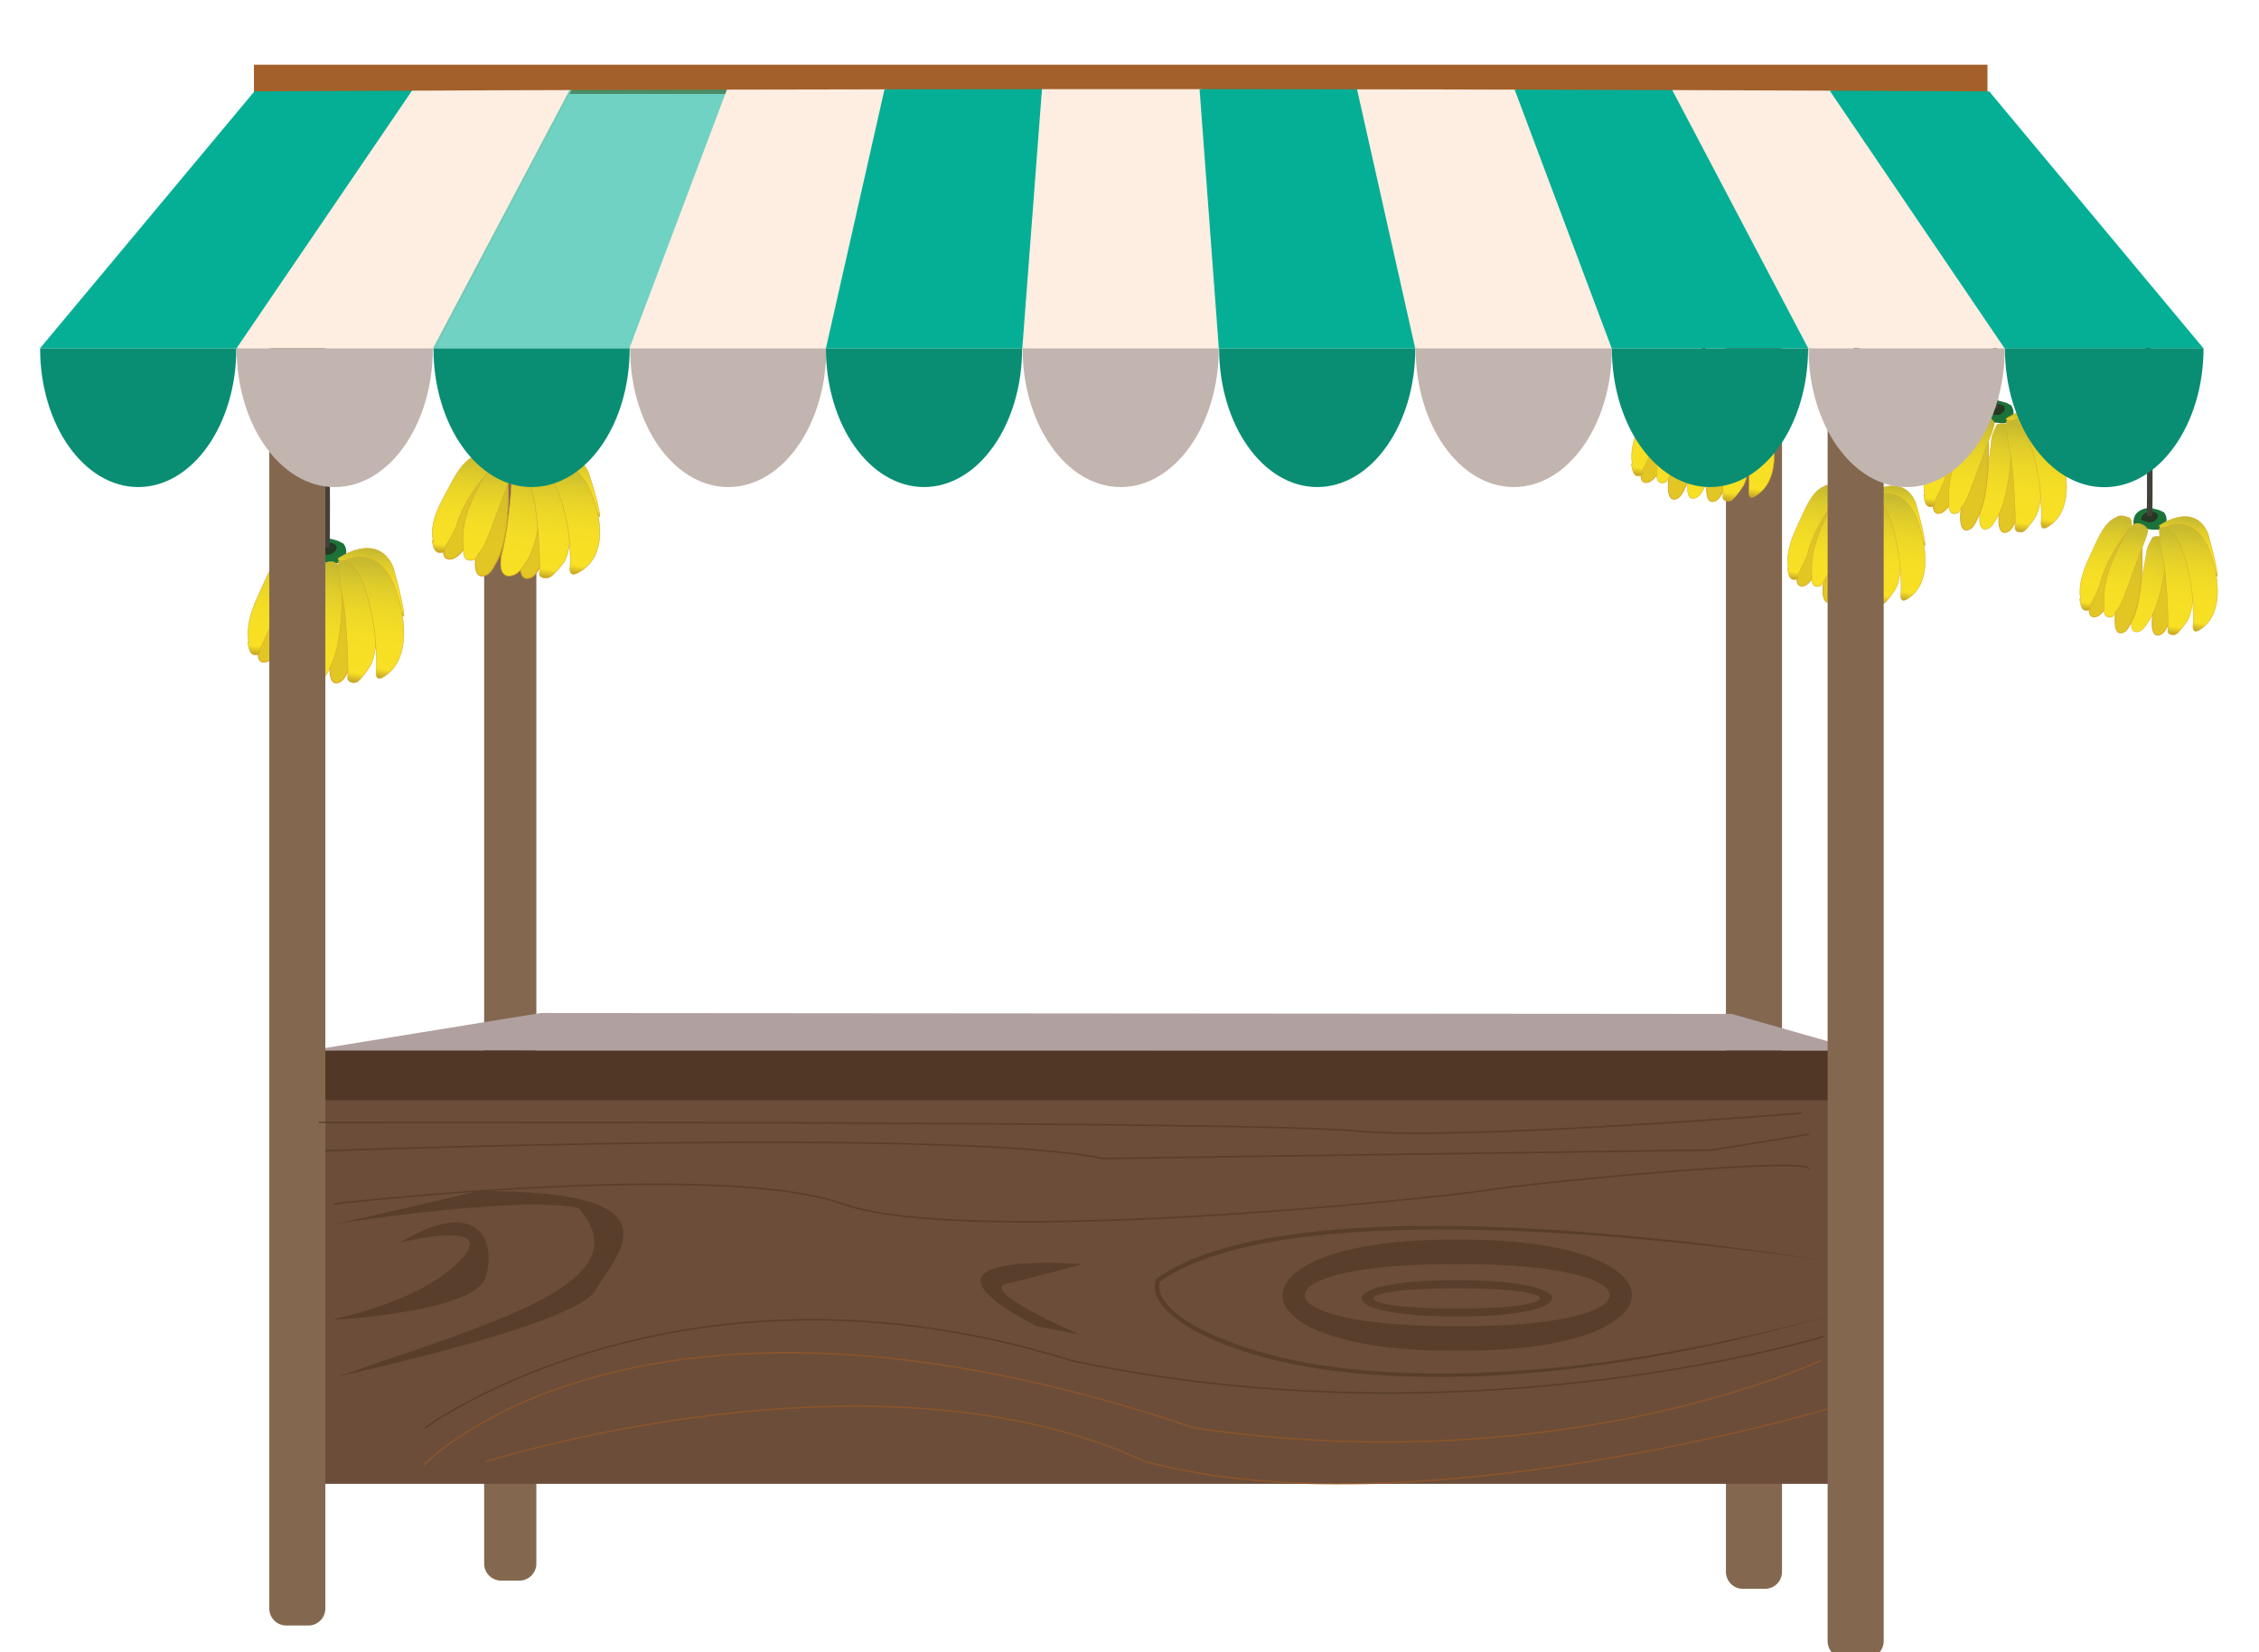 <?xml version="1.0" encoding="utf-8"?>
<!-- Generator: Adobe Illustrator 26.0.3, SVG Export Plug-In . SVG Version: 6.00 Build 0)  -->
<svg version="1.1" id="Layer_1" xmlns="http://www.w3.org/2000/svg" xmlns:xlink="http://www.w3.org/1999/xlink" x="0px" y="0px"
	 viewBox="0 0 1515 1108" style="enable-background:new 0 0 1515 1108;" xml:space="preserve">
<style type="text/css">
	.st0{fill:#83684F;}
	.st1{fill:#6B4D39;}
	.st2{fill:#513725;}
	.st3{fill:url(#SVGID_1_);stroke:#D6A929;stroke-width:0.6;stroke-miterlimit:10;}
	.st4{fill:#1C733A;}
	.st5{fill:#243822;}
	
		.st6{fill:url(#SVGID_00000027591815749416552800000014136492772336946608_);stroke:#D6A929;stroke-width:0.6;stroke-miterlimit:10;}
	
		.st7{fill:url(#SVGID_00000094602972964876904300000004575021379521049490_);stroke:#D6A929;stroke-width:0.3;stroke-miterlimit:10;}
	
		.st8{fill:url(#SVGID_00000062187523133496865700000016658291462124780428_);stroke:#D6A929;stroke-width:0.6;stroke-miterlimit:10;}
	
		.st9{fill:url(#SVGID_00000093145459272595139350000017919974227289036946_);stroke:#D6A929;stroke-width:0.3;stroke-miterlimit:10;}
	
		.st10{fill:url(#SVGID_00000132056369575850907360000000101632531599673748_);stroke:#D6A929;stroke-width:0.3;stroke-miterlimit:10;}
	
		.st11{fill:url(#SVGID_00000165229975779255996400000017731153854713125514_);stroke:#D6A929;stroke-width:0.3;stroke-miterlimit:10;}
	
		.st12{fill:url(#SVGID_00000070813896997014887640000015669929950135608473_);stroke:#D6A929;stroke-width:0.3;stroke-miterlimit:10;}
	
		.st13{fill:url(#SVGID_00000159467283554816509860000008456161842866675345_);stroke:#D6A929;stroke-width:0.3;stroke-miterlimit:10;}
	.st14{fill:none;stroke:#433F3A;stroke-width:2.42;stroke-miterlimit:10;}
	
		.st15{fill:url(#SVGID_00000147912509688968067980000015302360350816728250_);stroke:#D6A929;stroke-width:0.58;stroke-miterlimit:10;}
	
		.st16{fill:url(#SVGID_00000105420325642460499910000008374191652688621756_);stroke:#D6A929;stroke-width:0.58;stroke-miterlimit:10;}
	
		.st17{fill:url(#SVGID_00000166636196621684815730000008609896370211411084_);stroke:#D6A929;stroke-width:0.29;stroke-miterlimit:10;}
	
		.st18{fill:url(#SVGID_00000054969196266042885000000008351318655985569963_);stroke:#D6A929;stroke-width:0.58;stroke-miterlimit:10;}
	
		.st19{fill:url(#SVGID_00000101824454762356202710000000093675689634213525_);stroke:#D6A929;stroke-width:0.29;stroke-miterlimit:10;}
	
		.st20{fill:url(#SVGID_00000141429578676831200080000002872619828751866262_);stroke:#D6A929;stroke-width:0.29;stroke-miterlimit:10;}
	
		.st21{fill:url(#SVGID_00000046307654442007179910000014387784870014524558_);stroke:#D6A929;stroke-width:0.29;stroke-miterlimit:10;}
	
		.st22{fill:url(#SVGID_00000101811122512648743120000002402081095001725612_);stroke:#D6A929;stroke-width:0.29;stroke-miterlimit:10;}
	
		.st23{fill:url(#SVGID_00000062913664738158569820000010429685339327133063_);stroke:#D6A929;stroke-width:0.29;stroke-miterlimit:10;}
	.st24{fill:none;stroke:#433F3A;stroke-width:3.72;stroke-miterlimit:10;}
	
		.st25{fill:url(#SVGID_00000010269966792261933500000015261305339816913077_);stroke:#D6A929;stroke-width:0.66;stroke-miterlimit:10;}
	
		.st26{fill:url(#SVGID_00000017483181043413531640000000597256897920732592_);stroke:#D6A929;stroke-width:0.66;stroke-miterlimit:10;}
	
		.st27{fill:url(#SVGID_00000120552842165555496070000001902452070245941672_);stroke:#D6A929;stroke-width:0.33;stroke-miterlimit:10;}
	
		.st28{fill:url(#SVGID_00000147916651596547850360000006640712437681844671_);stroke:#D6A929;stroke-width:0.66;stroke-miterlimit:10;}
	
		.st29{fill:url(#SVGID_00000150813637331648402990000008276520379978890919_);stroke:#D6A929;stroke-width:0.33;stroke-miterlimit:10;}
	
		.st30{fill:url(#SVGID_00000078045953637228454190000011323369565095836033_);stroke:#D6A929;stroke-width:0.33;stroke-miterlimit:10;}
	
		.st31{fill:url(#SVGID_00000146458621706064761400000006715743322958924467_);stroke:#D6A929;stroke-width:0.33;stroke-miterlimit:10;}
	
		.st32{fill:url(#SVGID_00000047051863732903031440000007474669038578114451_);stroke:#D6A929;stroke-width:0.33;stroke-miterlimit:10;}
	
		.st33{fill:url(#SVGID_00000046320766908276912030000005535262799632811434_);stroke:#D6A929;stroke-width:0.33;stroke-miterlimit:10;}
	.st34{fill:none;stroke:#433F3A;stroke-width:4.23;stroke-miterlimit:10;}
	
		.st35{fill:url(#SVGID_00000018226520722094091110000000788409309974297271_);stroke:#D6A929;stroke-width:0.71;stroke-miterlimit:10;}
	
		.st36{fill:url(#SVGID_00000027564662875960634370000009978197613790857881_);stroke:#D6A929;stroke-width:0.71;stroke-miterlimit:10;}
	
		.st37{fill:url(#SVGID_00000165941394874660842690000003150108465322594712_);stroke:#D6A929;stroke-width:0.35;stroke-miterlimit:10;}
	
		.st38{fill:url(#SVGID_00000109749479873544442450000009015629212714634383_);stroke:#D6A929;stroke-width:0.71;stroke-miterlimit:10;}
	
		.st39{fill:url(#SVGID_00000116227908329960733920000007171016748628902310_);stroke:#D6A929;stroke-width:0.35;stroke-miterlimit:10;}
	
		.st40{fill:url(#SVGID_00000073699659805460776940000017761842483944409751_);stroke:#D6A929;stroke-width:0.35;stroke-miterlimit:10;}
	
		.st41{fill:url(#SVGID_00000035504289921261386790000009053776492440468108_);stroke:#D6A929;stroke-width:0.35;stroke-miterlimit:10;}
	
		.st42{fill:url(#SVGID_00000109732082517478321780000007207617790546903694_);stroke:#D6A929;stroke-width:0.35;stroke-miterlimit:10;}
	
		.st43{fill:url(#SVGID_00000020363796598771831020000008488603630568412558_);stroke:#D6A929;stroke-width:0.35;stroke-miterlimit:10;}
	.st44{fill:none;stroke:#433F3A;stroke-width:3.22;stroke-miterlimit:10;}
	
		.st45{fill:url(#SVGID_00000030456923422741103030000003076207241216924852_);stroke:#D6A929;stroke-width:0.6;stroke-miterlimit:10;}
	
		.st46{fill:url(#SVGID_00000111187562154383197860000002702425697236634761_);stroke:#D6A929;stroke-width:0.6;stroke-miterlimit:10;}
	
		.st47{fill:url(#SVGID_00000011740810399257698460000008602886958777840824_);stroke:#D6A929;stroke-width:0.3;stroke-miterlimit:10;}
	
		.st48{fill:url(#SVGID_00000168816630737084022900000006527123117015944607_);stroke:#D6A929;stroke-width:0.6;stroke-miterlimit:10;}
	
		.st49{fill:url(#SVGID_00000018936911080600806980000011967582673040525245_);stroke:#D6A929;stroke-width:0.3;stroke-miterlimit:10;}
	
		.st50{fill:url(#SVGID_00000000931873732076802010000007181193908675934858_);stroke:#D6A929;stroke-width:0.3;stroke-miterlimit:10;}
	
		.st51{fill:url(#SVGID_00000105424881422128863190000010304838548528550789_);stroke:#D6A929;stroke-width:0.3;stroke-miterlimit:10;}
	
		.st52{fill:url(#SVGID_00000121257522508884315870000011204064382629641618_);stroke:#D6A929;stroke-width:0.3;stroke-miterlimit:10;}
	
		.st53{fill:url(#SVGID_00000040557807893624467790000006367822981680411580_);stroke:#D6A929;stroke-width:0.3;stroke-miterlimit:10;}
	
		.st54{fill:url(#SVGID_00000098917726157061643560000015592916618480062113_);stroke:#D6A929;stroke-width:0.58;stroke-miterlimit:10;}
	
		.st55{fill:url(#SVGID_00000028285474330139731570000011772599620142458790_);stroke:#D6A929;stroke-width:0.58;stroke-miterlimit:10;}
	
		.st56{fill:url(#SVGID_00000123440862753025590100000017973109247172235961_);stroke:#D6A929;stroke-width:0.29;stroke-miterlimit:10;}
	
		.st57{fill:url(#SVGID_00000049925694972651480310000012792867488050307717_);stroke:#D6A929;stroke-width:0.58;stroke-miterlimit:10;}
	
		.st58{fill:url(#SVGID_00000057865130556913199360000001552362616639941010_);stroke:#D6A929;stroke-width:0.29;stroke-miterlimit:10;}
	
		.st59{fill:url(#SVGID_00000010312278944033733990000012671742462080683928_);stroke:#D6A929;stroke-width:0.29;stroke-miterlimit:10;}
	
		.st60{fill:url(#SVGID_00000072969316938807500840000000406496780571830162_);stroke:#D6A929;stroke-width:0.29;stroke-miterlimit:10;}
	
		.st61{fill:url(#SVGID_00000181774003387265693140000012634482488198434700_);stroke:#D6A929;stroke-width:0.29;stroke-miterlimit:10;}
	
		.st62{fill:url(#SVGID_00000067210528019766065670000015209516032060411011_);stroke:#D6A929;stroke-width:0.29;stroke-miterlimit:10;}
	.st63{fill:#A3602A;}
	.st64{fill:#B1A0A0;}
	.st65{fill:#05AF96;}
	.st66{fill:#FEEDE1;}
	.st67{opacity:0.57;fill:#05AF96;enable-background:new    ;}
	.st68{fill:#098E74;}
	.st69{fill:#C2B4AE;}
	.st70{opacity:0.68;}
	.st71{fill:none;stroke:#513725;stroke-miterlimit:10;}
	.st72{fill:none;stroke:#995825;stroke-miterlimit:10;}
</style>
<g>
	<g id="Layer_1_00000039108493598890235040000002778736568293680550_">
		<g>
			<path class="st0" d="M336.1,274h12.2c6.3,0,11.4,5.1,11.4,11.4v763.1c0,6.3-5.1,11.4-11.4,11.4h-12.2c-6.3,0-11.4-5.1-11.4-11.4
				V285.4C324.6,279.1,329.8,274,336.1,274z"/>
			<path class="st0" d="M1168.9,200h14.8c6.3,0,11.4,5.1,11.4,11.4V1054c0,6.3-5.1,11.4-11.4,11.4h-14.8c-6.3,0-11.4-5.1-11.4-11.4
				V211.4C1157.5,205.1,1162.6,200,1168.9,200z"/>
			<rect x="199" y="721" class="st1" width="1036" height="274"/>
			<g>
				<rect x="208.4" y="704.3" class="st2" width="1039.2" height="33.5"/>
				<g>
					<g>
						
							<linearGradient id="SVGID_1_" gradientUnits="userSpaceOnUse" x1="1358.627" y1="821.371" x2="1335.707" y2="736.021" gradientTransform="matrix(1 0 0 -1 0 1108)">
							<stop  offset="2.000000e-02" style="stop-color:#C7B930"/>
							<stop  offset="0.1" style="stop-color:#CEBC2D"/>
							<stop  offset="0.35" style="stop-color:#DDC326"/>
							<stop  offset="0.55" style="stop-color:#E2C623"/>
						</linearGradient>
						<path class="st3" d="M1348.5,285.4c0,0,6.6-4.2,9.9,3.9c1.6,9.6,1.6,45-6.4,59.5c-3.2,8-6.4,8-6.4,8s-6.4,3.2-4.8-12.9
							c3.2-16.1,4.8-45,4.8-48.2S1348.5,285.4,1348.5,285.4z"/>
						<path class="st4" d="M1327.8,281.2c-0.7-2.5-0.5-5.2,0.6-7.5c2.4-4.4,8.2-5.7,12-5c1.6,0.3,5.1,1.4,5.1,1.4l0,0l3.2,1.6
							c1.4,1.8,2,4.2,1.6,6.4c-0.6,2.5-2.4,4.6-4.9,5.6c-2.7,0.1-5.5-0.1-8.2-0.4C1334.1,282.8,1330.9,282.1,1327.8,281.2z"/>
						<path class="st5" d="M1332.7,276.4c0.4,0.2,5.8,3.4,9.4,1.1c0.3-0.2,2.8-1.8,2.5-3.7c-0.1-0.5-0.3-1-0.7-1.4
							c-1.9-2-7-2-9.6,0.8C1333.4,274.1,1332.9,275.2,1332.7,276.4z"/>
						
							<linearGradient id="SVGID_00000130606031710753368550000012559902762218282676_" gradientUnits="userSpaceOnUse" x1="1208.748" y1="1221.787" x2="1185.829" y2="1136.437" gradientTransform="matrix(0.98 0.18 0.18 -0.98 -79.23 1259.03)">
							<stop  offset="2.000000e-02" style="stop-color:#C7B930"/>
							<stop  offset="0.1" style="stop-color:#CEBC2D"/>
							<stop  offset="0.35" style="stop-color:#DDC326"/>
							<stop  offset="0.55" style="stop-color:#E2C623"/>
						</linearGradient>
						
							<path style="fill:url(#SVGID_00000130606031710753368550000012559902762218282676_);stroke:#D6A929;stroke-width:0.6;stroke-miterlimit:10;" d="
							M1316.3,274.5c0,0,7.3-2.9,9,5.6c-0.2,9.8-6.5,44.5-17,57.3c-4.6,7.3-7.8,6.8-7.8,6.8s-6.9,2-2.4-13.5
							c6.1-15.2,12.9-43.4,13.4-46.6S1316.3,274.5,1316.3,274.5z"/>
						
							<linearGradient id="SVGID_00000036951503092353950980000016155350017203263393_" gradientUnits="userSpaceOnUse" x1="1327.22" y1="931.475" x2="1304.64" y2="847.345" gradientTransform="matrix(0.999 5.460164e-02 5.460164e-02 -0.999 -27.003 1144.146)">
							<stop  offset="2.000000e-02" style="stop-color:#C7B930"/>
							<stop  offset="2.000000e-02" style="stop-color:#C8BA30"/>
							<stop  offset="0.17" style="stop-color:#DDCB2B"/>
							<stop  offset="0.34" style="stop-color:#ECD727"/>
							<stop  offset="0.53" style="stop-color:#F5DE25"/>
							<stop  offset="0.81" style="stop-color:#F8E024"/>
							<stop  offset="0.96" style="stop-color:#855E26"/>
						</linearGradient>
						
							<path style="fill:url(#SVGID_00000036951503092353950980000016155350017203263393_);stroke:#D6A929;stroke-width:0.3;stroke-miterlimit:10;" d="
							M1339.2,284.8c0,0,6.9-3.7,9.6,4.3c1.1,9.6-0.8,44.4-9.6,58.1c-3.7,7.7-6.9,7.5-6.9,7.5s-6.6,2.8-4.1-12.9
							c4.1-15.6,7.2-44,7.4-47.2S1339.2,284.8,1339.2,284.8z"/>
						
							<linearGradient id="SVGID_00000000921902610326683410000005359427641766623385_" gradientUnits="userSpaceOnUse" x1="1332.903" y1="822.982" x2="1309.993" y2="737.632" gradientTransform="matrix(1 0 0 -1 0 1108)">
							<stop  offset="2.000000e-02" style="stop-color:#C7B930"/>
							<stop  offset="0.1" style="stop-color:#CEBC2D"/>
							<stop  offset="0.35" style="stop-color:#DDC326"/>
							<stop  offset="0.55" style="stop-color:#E2C623"/>
						</linearGradient>
						
							<path style="fill:url(#SVGID_00000000921902610326683410000005359427641766623385_);stroke:#D6A929;stroke-width:0.6;stroke-miterlimit:10;" d="
							M1322.8,283.8c0,0,6.7-4.2,9.9,3.9c1.6,9.6,1.6,45-6.4,59.5c-3.2,8-6.4,8-6.4,8s-6.4,3.2-4.8-12.9c3.2-16.1,4.8-45,4.8-48.2
							S1322.8,283.8,1322.8,283.8z"/>
						
							<linearGradient id="SVGID_00000019669921931748983770000000476056644741343900_" gradientUnits="userSpaceOnUse" x1="1368.761" y1="832.49" x2="1363.011" y2="790.02" gradientTransform="matrix(1 0 0 -1 0 1108)">
							<stop  offset="2.000000e-02" style="stop-color:#C7B930"/>
							<stop  offset="2.000000e-02" style="stop-color:#C8BA30"/>
							<stop  offset="0.17" style="stop-color:#DDCB2B"/>
							<stop  offset="0.34" style="stop-color:#ECD727"/>
							<stop  offset="0.53" style="stop-color:#F5DE25"/>
							<stop  offset="0.81" style="stop-color:#F8E024"/>
							<stop  offset="0.96" style="stop-color:#855E26"/>
						</linearGradient>
						
							<path style="fill:url(#SVGID_00000019669921931748983770000000476056644741343900_);stroke:#D6A929;stroke-width:0.3;stroke-miterlimit:10;" d="
							M1345.4,280.7c0,0,24.2-17.1,33.8,5.4c6.4,22.5,6.6,30,6.6,30S1345.4,284.9,1345.4,280.7z"/>
						
							<linearGradient id="SVGID_00000163068186008062310280000015105638748761712256_" gradientUnits="userSpaceOnUse" x1="1324.35" y1="826.15" x2="1317.7" y2="749.54" gradientTransform="matrix(1 0 0 -1 0 1108)">
							<stop  offset="2.000000e-02" style="stop-color:#C7B930"/>
							<stop  offset="2.000000e-02" style="stop-color:#C8BA30"/>
							<stop  offset="0.17" style="stop-color:#DDCB2B"/>
							<stop  offset="0.34" style="stop-color:#ECD727"/>
							<stop  offset="0.53" style="stop-color:#F5DE25"/>
							<stop  offset="0.81" style="stop-color:#F8E024"/>
							<stop  offset="0.96" style="stop-color:#855E26"/>
						</linearGradient>
						
							<path style="fill:url(#SVGID_00000163068186008062310280000015105638748761712256_);stroke:#D6A929;stroke-width:0.3;stroke-miterlimit:10;" d="
							M1337.5,284.4c-0.8,3.3-1.9,6.5-3.2,9.6c-1.6,3.2-14,39.6-16.6,43.1c-1.6,2.1-3,4.3-4.3,6.7c0,0-6.4,3.2-6.4-4.8
							s-1.6-17.7,8-38.6s12.9-22.5,17.7-20.9S1337.5,284.4,1337.5,284.4z"/>
						
							<linearGradient id="SVGID_00000092453665264452514830000011671246686729889934_" gradientUnits="userSpaceOnUse" x1="1312.013" y1="833.86" x2="1301.743" y2="758.05" gradientTransform="matrix(1 0 0 -1 0 1108)">
							<stop  offset="2.000000e-02" style="stop-color:#C7B930"/>
							<stop  offset="2.000000e-02" style="stop-color:#C8BA30"/>
							<stop  offset="0.17" style="stop-color:#DDCB2B"/>
							<stop  offset="0.34" style="stop-color:#ECD727"/>
							<stop  offset="0.53" style="stop-color:#F5DE25"/>
							<stop  offset="0.81" style="stop-color:#F8E024"/>
							<stop  offset="0.96" style="stop-color:#855E26"/>
						</linearGradient>
						
							<path style="fill:url(#SVGID_00000092453665264452514830000011671246686729889934_);stroke:#D6A929;stroke-width:0.3;stroke-miterlimit:10;" d="
							M1324.2,283.3c0,0-15.7,18.8-20.5,39.7c-3.2,8-6.4,12.9-6.4,14.5v1.6c0,0-4.8,3.2-6.4-3.2s0-3.7,0-3.7s-3.2-9.1,4.8-26.8
							s13.7-34.8,28.5-30.2C1326.6,276.1,1327.1,282.2,1324.2,283.3z"/>
						
							<linearGradient id="SVGID_00000031193161484440295040000005819515583041419967_" gradientUnits="userSpaceOnUse" x1="1360.224" y1="823.631" x2="1349.184" y2="742.141" gradientTransform="matrix(1 0 0 -1 0 1108)">
							<stop  offset="2.000000e-02" style="stop-color:#C7B930"/>
							<stop  offset="2.000000e-02" style="stop-color:#C8BA30"/>
							<stop  offset="0.17" style="stop-color:#DDCB2B"/>
							<stop  offset="0.34" style="stop-color:#ECD727"/>
							<stop  offset="0.53" style="stop-color:#F5DE25"/>
							<stop  offset="0.81" style="stop-color:#F8E024"/>
							<stop  offset="0.96" style="stop-color:#855E26"/>
						</linearGradient>
						
							<path style="fill:url(#SVGID_00000031193161484440295040000005819515583041419967_);stroke:#D6A929;stroke-width:0.3;stroke-miterlimit:10;" d="
							M1345.4,282.7c0,0,9.7-4.7,17.8,9.8c6.4,14.5,8,45,1.6,54.6s-8.4,9.5-8.2,9.6s-5.8,1.1-5.2-3.5s-0.9-39.5-3.4-50.1
							C1346.5,296.4,1345.6,289.6,1345.4,282.7z"/>
						
							<linearGradient id="SVGID_00000161607366206480015870000016989453271786751885_" gradientUnits="userSpaceOnUse" x1="1370.961" y1="825.8" x2="1360.101" y2="745.68" gradientTransform="matrix(1 0 0 -1 0 1108)">
							<stop  offset="2.000000e-02" style="stop-color:#C7B930"/>
							<stop  offset="2.000000e-02" style="stop-color:#C8BA30"/>
							<stop  offset="0.17" style="stop-color:#DDCB2B"/>
							<stop  offset="0.34" style="stop-color:#ECD727"/>
							<stop  offset="0.53" style="stop-color:#F5DE25"/>
							<stop  offset="0.81" style="stop-color:#F8E024"/>
							<stop  offset="0.96" style="stop-color:#855E26"/>
						</linearGradient>
						
							<path style="fill:url(#SVGID_00000161607366206480015870000016989453271786751885_);stroke:#D6A929;stroke-width:0.3;stroke-miterlimit:10;" d="
							M1349.6,282c0,0,18.4-10.4,29.7,13.7c9.7,24.1,9.7,48.2-6,57.6c0,0-5.1,3.6-4.4-3.7s-0.9-23.4-0.9-23.4
							S1363.4,285.9,1349.6,282z"/>
						<path class="st14" d="M1337.5,223.3c0,0,2,42,1,50.7"/>
					</g>
					<g>
						
							<linearGradient id="SVGID_00000016788384164948880250000010541336396281178547_" gradientUnits="userSpaceOnUse" x1="1460.844" y1="749.809" x2="1438.764" y2="667.579" gradientTransform="matrix(1 0 0 -1 0 1108)">
							<stop  offset="2.000000e-02" style="stop-color:#C7B930"/>
							<stop  offset="0.1" style="stop-color:#CEBC2D"/>
							<stop  offset="0.35" style="stop-color:#DDC326"/>
							<stop  offset="0.55" style="stop-color:#E2C623"/>
						</linearGradient>
						
							<path style="fill:url(#SVGID_00000016788384164948880250000010541336396281178547_);stroke:#D6A929;stroke-width:0.58;stroke-miterlimit:10;" d="
							M1451.1,357c0,0,6.4-4,9.5,3.7c1.6,9.3,1.6,43.4-6.2,57.3c-3.1,7.7-6.2,7.7-6.2,7.7s-6.2,3.1-4.6-12.4
							c3.1-15.5,4.6-43.4,4.6-46.5S1451.1,357,1451.1,357z"/>
						<path class="st4" d="M1431.2,353c-0.7-2.4-0.5-5,0.6-7.3c2.3-4.2,7.9-5.5,11.5-4.9c1.5,0.3,4.9,1.3,4.9,1.3l0,0l3.1,1.5
							c1.4,1.7,2,4,1.6,6.2c-0.6,2.4-2.4,4.4-4.7,5.4c-2.6,0.1-5.3,0-7.9-0.4C1437.2,354.5,1434.1,353.9,1431.2,353z"/>
						<path class="st5" d="M1435.8,348.3c0.4,0.2,5.6,3.3,9,1.1c0.3-0.2,2.7-1.7,2.4-3.6c-0.1-0.5-0.3-1-0.7-1.4
							c-1.9-2-6.7-1.9-9.2,0.7C1436.5,346.1,1436,347.2,1435.8,348.3z"/>
						
							<linearGradient id="SVGID_00000158029098817346145000000009557143875619248536_" gradientUnits="userSpaceOnUse" x1="1323.866" y1="1169.597" x2="1301.786" y2="1087.367" gradientTransform="matrix(0.98 0.18 0.18 -0.98 -79.23 1259.03)">
							<stop  offset="2.000000e-02" style="stop-color:#C7B930"/>
							<stop  offset="0.1" style="stop-color:#CEBC2D"/>
							<stop  offset="0.35" style="stop-color:#DDC326"/>
							<stop  offset="0.55" style="stop-color:#E2C623"/>
						</linearGradient>
						
							<path style="fill:url(#SVGID_00000158029098817346145000000009557143875619248536_);stroke:#D6A929;stroke-width:0.58;stroke-miterlimit:10;" d="
							M1420.1,346.5c0,0,7-2.8,8.7,5.4c-0.2,9.4-6.3,42.9-16.4,55.2c-4.4,7.1-7.5,6.5-7.5,6.5s-6.7,1.9-2.3-13
							c5.8-14.7,12.4-41.8,13-44.9S1420.1,346.5,1420.1,346.5z"/>
						
							<linearGradient id="SVGID_00000062889123130790199640000015518897875829995672_" gradientUnits="userSpaceOnUse" x1="1403.666" y1="977.821" x2="1383.036" y2="900.971" gradientTransform="matrix(0.994 0.113 0.113 -0.994 -52.146 1175.336)">
							<stop  offset="2.000000e-02" style="stop-color:#C7B930"/>
							<stop  offset="2.000000e-02" style="stop-color:#C8BA30"/>
							<stop  offset="0.17" style="stop-color:#DDCB2B"/>
							<stop  offset="0.34" style="stop-color:#ECD727"/>
							<stop  offset="0.53" style="stop-color:#F5DE25"/>
							<stop  offset="0.81" style="stop-color:#F8E024"/>
							<stop  offset="0.96" style="stop-color:#855E26"/>
						</linearGradient>
						
							<path style="fill:url(#SVGID_00000062889123130790199640000015518897875829995672_);stroke:#D6A929;stroke-width:0.29;stroke-miterlimit:10;" d="
							M1443.8,360.2c0,0,6.8-3,9,4.5c0.6,8.8-3,40.3-12.2,52.4c-3.9,6.8-7,6.5-7,6.5s-6.5,2.2-3.3-12c4.7-14,9.2-39.6,9.5-42.5
							S1443.8,360.2,1443.8,360.2z"/>
						
							<linearGradient id="SVGID_00000075163814689805689220000013579111648358496391_" gradientUnits="userSpaceOnUse" x1="1436.062" y1="751.349" x2="1413.992" y2="669.129" gradientTransform="matrix(1 0 0 -1 0 1108)">
							<stop  offset="2.000000e-02" style="stop-color:#C7B930"/>
							<stop  offset="0.1" style="stop-color:#CEBC2D"/>
							<stop  offset="0.35" style="stop-color:#DDC326"/>
							<stop  offset="0.55" style="stop-color:#E2C623"/>
						</linearGradient>
						
							<path style="fill:url(#SVGID_00000075163814689805689220000013579111648358496391_);stroke:#D6A929;stroke-width:0.58;stroke-miterlimit:10;" d="
							M1426.3,355.4c0,0,6.4-4,9.5,3.7c1.6,9.3,1.6,43.4-6.2,57.3c-3.1,7.8-6.2,7.8-6.2,7.8s-6.2,3.1-4.7-12.4
							c3.1-15.5,4.7-43.4,4.7-46.5S1426.3,355.4,1426.3,355.4z"/>
						
							<linearGradient id="SVGID_00000041996973125919657510000007803962574463820429_" gradientUnits="userSpaceOnUse" x1="1470.6" y1="760.52" x2="1465.06" y2="719.6" gradientTransform="matrix(1 0 0 -1 0 1108)">
							<stop  offset="2.000000e-02" style="stop-color:#C7B930"/>
							<stop  offset="2.000000e-02" style="stop-color:#C8BA30"/>
							<stop  offset="0.17" style="stop-color:#DDCB2B"/>
							<stop  offset="0.34" style="stop-color:#ECD727"/>
							<stop  offset="0.53" style="stop-color:#F5DE25"/>
							<stop  offset="0.81" style="stop-color:#F8E024"/>
							<stop  offset="0.96" style="stop-color:#855E26"/>
						</linearGradient>
						
							<path style="fill:url(#SVGID_00000041996973125919657510000007803962574463820429_);stroke:#D6A929;stroke-width:0.29;stroke-miterlimit:10;" d="
							M1448.1,352.4c0,0,23.3-16.5,32.6,5.2c6.2,21.7,6.4,28.9,6.4,28.9S1448.1,356.6,1448.1,352.4z"/>
						
							<linearGradient id="SVGID_00000165939081151712993610000006041000373058107016_" gradientUnits="userSpaceOnUse" x1="1427.83" y1="754.409" x2="1421.42" y2="680.599" gradientTransform="matrix(1 0 0 -1 0 1108)">
							<stop  offset="2.000000e-02" style="stop-color:#C7B930"/>
							<stop  offset="2.000000e-02" style="stop-color:#C8BA30"/>
							<stop  offset="0.17" style="stop-color:#DDCB2B"/>
							<stop  offset="0.34" style="stop-color:#ECD727"/>
							<stop  offset="0.53" style="stop-color:#F5DE25"/>
							<stop  offset="0.81" style="stop-color:#F8E024"/>
							<stop  offset="0.96" style="stop-color:#855E26"/>
						</linearGradient>
						
							<path style="fill:url(#SVGID_00000165939081151712993610000006041000373058107016_);stroke:#D6A929;stroke-width:0.29;stroke-miterlimit:10;" d="
							M1440.5,356c-0.8,3.2-1.8,6.3-3.1,9.3c-1.6,3.1-13.5,38.2-16,41.5c-1.5,2-2.9,4.2-4.1,6.5c0,0-6.2,3.1-6.2-4.6
							s-1.6-17,7.7-37.2s12.4-21.7,17-20.1S1440.5,356,1440.5,356z"/>
						
							<linearGradient id="SVGID_00000121278932787972650920000010575485278300951965_" gradientUnits="userSpaceOnUse" x1="1415.934" y1="761.84" x2="1406.034" y2="688.799" gradientTransform="matrix(1 0 0 -1 0 1108)">
							<stop  offset="2.000000e-02" style="stop-color:#C7B930"/>
							<stop  offset="2.000000e-02" style="stop-color:#C8BA30"/>
							<stop  offset="0.17" style="stop-color:#DDCB2B"/>
							<stop  offset="0.34" style="stop-color:#ECD727"/>
							<stop  offset="0.53" style="stop-color:#F5DE25"/>
							<stop  offset="0.81" style="stop-color:#F8E024"/>
							<stop  offset="0.96" style="stop-color:#855E26"/>
						</linearGradient>
						
							<path style="fill:url(#SVGID_00000121278932787972650920000010575485278300951965_);stroke:#D6A929;stroke-width:0.29;stroke-miterlimit:10;" d="
							M1427.7,355c0,0-15.1,18.1-19.8,38.2c-3.1,7.7-6.2,12.4-6.2,13.9v1.5c0,0-4.7,3.1-6.2-3.1s0-3.6,0-3.6s-3.1-8.8,4.7-25.8
							s13.2-33.5,27.5-29.1C1430,348,1430.4,353.9,1427.7,355z"/>
						
							<linearGradient id="SVGID_00000062877908933276455220000011471067100838514354_" gradientUnits="userSpaceOnUse" x1="1462.38" y1="751.98" x2="1451.75" y2="673.47" gradientTransform="matrix(1 0 0 -1 0 1108)">
							<stop  offset="2.000000e-02" style="stop-color:#C7B930"/>
							<stop  offset="2.000000e-02" style="stop-color:#C8BA30"/>
							<stop  offset="0.17" style="stop-color:#DDCB2B"/>
							<stop  offset="0.34" style="stop-color:#ECD727"/>
							<stop  offset="0.53" style="stop-color:#F5DE25"/>
							<stop  offset="0.81" style="stop-color:#F8E024"/>
							<stop  offset="0.96" style="stop-color:#855E26"/>
						</linearGradient>
						
							<path style="fill:url(#SVGID_00000062877908933276455220000011471067100838514354_);stroke:#D6A929;stroke-width:0.29;stroke-miterlimit:10;" d="
							M1448.1,354.4c0,0,9.4-4.5,17.1,9.4c6.2,13.9,7.8,43.4,1.6,52.6s-8.1,9.2-7.9,9.2s-5.6,1.1-5-3.3s-0.9-38-3.3-48.3
							C1449.1,367.6,1448.3,361,1448.1,354.4z"/>
						
							<linearGradient id="SVGID_00000174584454353180324630000001424128145562364559_" gradientUnits="userSpaceOnUse" x1="1472.718" y1="754.08" x2="1462.258" y2="676.88" gradientTransform="matrix(1 0 0 -1 0 1108)">
							<stop  offset="2.000000e-02" style="stop-color:#C7B930"/>
							<stop  offset="2.000000e-02" style="stop-color:#C8BA30"/>
							<stop  offset="0.17" style="stop-color:#DDCB2B"/>
							<stop  offset="0.34" style="stop-color:#ECD727"/>
							<stop  offset="0.53" style="stop-color:#F5DE25"/>
							<stop  offset="0.81" style="stop-color:#F8E024"/>
							<stop  offset="0.96" style="stop-color:#855E26"/>
						</linearGradient>
						
							<path style="fill:url(#SVGID_00000174584454353180324630000001424128145562364559_);stroke:#D6A929;stroke-width:0.29;stroke-miterlimit:10;" d="
							M1452.2,353.7c0,0,17.7-10,28.6,13.2c9.3,23.2,9.3,46.5-5.8,55.5c0,0-4.9,3.5-4.2-3.5s-0.8-22.5-0.8-22.5
							S1465.4,357.5,1452.2,353.7z"/>
						<path class="st24" d="M1440.5,221.1c0,0,2,103.6,1,124.9"/>
					</g>
					<g>
						
							<linearGradient id="SVGID_00000176723097679626784170000005600703662400815498_" gradientUnits="userSpaceOnUse" x1="241.091" y1="727.02" x2="216.021" y2="633.64" gradientTransform="matrix(1 0 0 -1 0 1108)">
							<stop  offset="2.000000e-02" style="stop-color:#C7B930"/>
							<stop  offset="0.1" style="stop-color:#CEBC2D"/>
							<stop  offset="0.35" style="stop-color:#DDC326"/>
							<stop  offset="0.55" style="stop-color:#E2C623"/>
						</linearGradient>
						
							<path style="fill:url(#SVGID_00000176723097679626784170000005600703662400815498_);stroke:#D6A929;stroke-width:0.66;stroke-miterlimit:10;" d="
							M230,379.6c0,0,7.3-4.6,10.8,4.2c1.8,10.5,1.8,49.2-7,65.1c-3.5,8.8-7,8.8-7,8.8s-7,3.5-5.3-14.1c3.5-17.6,5.3-49.2,5.3-52.8
							S230,379.6,230,379.6z"/>
						<path class="st4" d="M207.4,375c-0.8-2.7-0.6-5.7,0.7-8.3c2.6-4.8,9-6.3,13.1-5.5c1.7,0.3,5.6,1.5,5.6,1.5l0,0l3.5,1.8
							c1.6,2,2.2,4.5,1.8,7c-0.7,2.8-2.7,5.1-5.3,6.1c-3,0.1-6-0.1-9-0.4C214.2,376.7,210.8,376,207.4,375z"/>
						<path class="st5" d="M212.7,369.8c0.4,0.3,6.3,3.8,10.3,1.2c0.3-0.2,3-2,2.8-4.1c-0.1-0.6-0.4-1.1-0.8-1.5
							c-2.1-2.2-7.6-2.2-10.5,0.8C213.5,367.2,212.9,368.4,212.7,369.8z"/>
						
							<linearGradient id="SVGID_00000089552692282237474640000002940626005295739835_" gradientUnits="userSpaceOnUse" x1="120.133" y1="928.619" x2="95.063" y2="835.239" gradientTransform="matrix(0.98 0.18 0.18 -0.98 -79.23 1259.03)">
							<stop  offset="2.000000e-02" style="stop-color:#C7B930"/>
							<stop  offset="0.1" style="stop-color:#CEBC2D"/>
							<stop  offset="0.35" style="stop-color:#DDC326"/>
							<stop  offset="0.55" style="stop-color:#E2C623"/>
						</linearGradient>
						
							<path style="fill:url(#SVGID_00000089552692282237474640000002940626005295739835_);stroke:#D6A929;stroke-width:0.66;stroke-miterlimit:10;" d="
							M194.8,367.7c0,0,8-3.2,9.8,6.1c-0.2,10.7-7.1,48.7-18.6,62.7c-5,8-8.5,7.4-8.5,7.4s-7.6,2.2-2.6-14.8
							c6.6-16.7,14.1-47.5,14.7-50.9S194.8,367.7,194.8,367.7z"/>
						
							<linearGradient id="SVGID_00000111884378204372880960000005734446523983999650_" gradientUnits="userSpaceOnUse" x1="228.818" y1="728.772" x2="203.748" y2="635.392" gradientTransform="matrix(1 0 0 -1 0 1108)">
							<stop  offset="2.000000e-02" style="stop-color:#C7B930"/>
							<stop  offset="2.000000e-02" style="stop-color:#C8BA30"/>
							<stop  offset="0.17" style="stop-color:#DDCB2B"/>
							<stop  offset="0.34" style="stop-color:#ECD727"/>
							<stop  offset="0.53" style="stop-color:#F5DE25"/>
							<stop  offset="0.81" style="stop-color:#F8E024"/>
							<stop  offset="0.96" style="stop-color:#855E26"/>
						</linearGradient>
						
							<path style="fill:url(#SVGID_00000111884378204372880960000005734446523983999650_);stroke:#D6A929;stroke-width:0.33;stroke-miterlimit:10;" d="
							M217.7,377.8c0,0,7.3-4.6,10.8,4.2c1.8,10.5,1.8,49.2-7,65.1c-3.5,8.8-7,8.8-7,8.8s-7,3.5-5.3-14.1
							c3.5-17.6,5.3-49.2,5.3-52.8S217.7,377.8,217.7,377.8z"/>
						
							<linearGradient id="SVGID_00000049934095565652049270000007729381693816192179_" gradientUnits="userSpaceOnUse" x1="212.997" y1="728.77" x2="187.927" y2="635.39" gradientTransform="matrix(1 0 0 -1 0 1108)">
							<stop  offset="2.000000e-02" style="stop-color:#C7B930"/>
							<stop  offset="0.1" style="stop-color:#CEBC2D"/>
							<stop  offset="0.35" style="stop-color:#DDC326"/>
							<stop  offset="0.55" style="stop-color:#E2C623"/>
						</linearGradient>
						
							<path style="fill:url(#SVGID_00000049934095565652049270000007729381693816192179_);stroke:#D6A929;stroke-width:0.66;stroke-miterlimit:10;" d="
							M201.9,377.8c0,0,7.3-4.6,10.8,4.2c1.8,10.5,1.8,49.2-7,65.1c-3.5,8.8-7,8.8-7,8.8s-7,3.5-5.3-14.1
							c3.5-17.6,5.3-49.2,5.3-52.8S201.9,377.8,201.9,377.8z"/>
						
							<linearGradient id="SVGID_00000119810591433893701840000010044706804780536734_" gradientUnits="userSpaceOnUse" x1="252.179" y1="739.19" x2="245.888" y2="692.72" gradientTransform="matrix(1 0 0 -1 0 1108)">
							<stop  offset="2.000000e-02" style="stop-color:#C7B930"/>
							<stop  offset="2.000000e-02" style="stop-color:#C8BA30"/>
							<stop  offset="0.17" style="stop-color:#DDCB2B"/>
							<stop  offset="0.34" style="stop-color:#ECD727"/>
							<stop  offset="0.53" style="stop-color:#F5DE25"/>
							<stop  offset="0.81" style="stop-color:#F8E024"/>
							<stop  offset="0.96" style="stop-color:#855E26"/>
						</linearGradient>
						
							<path style="fill:url(#SVGID_00000119810591433893701840000010044706804780536734_);stroke:#D6A929;stroke-width:0.33;stroke-miterlimit:10;" d="
							M226.7,374.5c0,0,26.4-18.8,37,5.9c7,24.6,7.2,32.8,7.2,32.8S226.6,379.1,226.7,374.5z"/>
						
							<linearGradient id="SVGID_00000092439794305317439650000000992506601403090606_" gradientUnits="userSpaceOnUse" x1="203.651" y1="732.245" x2="196.381" y2="648.435" gradientTransform="matrix(1 0 0 -1 0 1108)">
							<stop  offset="2.000000e-02" style="stop-color:#C7B930"/>
							<stop  offset="2.000000e-02" style="stop-color:#C8BA30"/>
							<stop  offset="0.17" style="stop-color:#DDCB2B"/>
							<stop  offset="0.34" style="stop-color:#ECD727"/>
							<stop  offset="0.53" style="stop-color:#F5DE25"/>
							<stop  offset="0.81" style="stop-color:#F8E024"/>
							<stop  offset="0.96" style="stop-color:#855E26"/>
						</linearGradient>
						
							<path style="fill:url(#SVGID_00000092439794305317439650000000992506601403090606_);stroke:#D6A929;stroke-width:0.33;stroke-miterlimit:10;" d="
							M218,378.5c0,0-1.8,7-3.5,10.5s-15.3,43.4-18.2,47.2c-1.8,2.3-3.3,4.8-4.7,7.3c0,0-7,3.5-7-5.3s-1.8-19.4,8.8-42.2
							s14.1-24.6,19.4-22.9S218,378.5,218,378.5z"/>
						
							<linearGradient id="SVGID_00000114057651827003414810000014563705130008022187_" gradientUnits="userSpaceOnUse" x1="190.113" y1="740.688" x2="178.873" y2="657.748" gradientTransform="matrix(1 0 0 -1 0 1108)">
							<stop  offset="2.000000e-02" style="stop-color:#C7B930"/>
							<stop  offset="2.000000e-02" style="stop-color:#C8BA30"/>
							<stop  offset="0.17" style="stop-color:#DDCB2B"/>
							<stop  offset="0.34" style="stop-color:#ECD727"/>
							<stop  offset="0.53" style="stop-color:#F5DE25"/>
							<stop  offset="0.81" style="stop-color:#F8E024"/>
							<stop  offset="0.96" style="stop-color:#855E26"/>
						</linearGradient>
						
							<path style="fill:url(#SVGID_00000114057651827003414810000014563705130008022187_);stroke:#D6A929;stroke-width:0.33;stroke-miterlimit:10;" d="
							M203.5,377.3c0,0-17.2,20.6-22.5,43.4c-3.5,8.8-7,14.1-7,15.8v1.8c0,0-5.3,3.5-7-3.5s0-4.1,0-4.1s-3.5-10,5.3-29.3
							s15-38,31.2-33.1C206.1,369.4,206.6,376.1,203.5,377.3z"/>
						
							<linearGradient id="SVGID_00000176030406219786677590000008108102534582969750_" gradientUnits="userSpaceOnUse" x1="242.849" y1="729.49" x2="230.769" y2="640.34" gradientTransform="matrix(1 0 0 -1 0 1108)">
							<stop  offset="2.000000e-02" style="stop-color:#C7B930"/>
							<stop  offset="2.000000e-02" style="stop-color:#C8BA30"/>
							<stop  offset="0.17" style="stop-color:#DDCB2B"/>
							<stop  offset="0.34" style="stop-color:#ECD727"/>
							<stop  offset="0.53" style="stop-color:#F5DE25"/>
							<stop  offset="0.81" style="stop-color:#F8E024"/>
							<stop  offset="0.96" style="stop-color:#855E26"/>
						</linearGradient>
						
							<path style="fill:url(#SVGID_00000176030406219786677590000008108102534582969750_);stroke:#D6A929;stroke-width:0.33;stroke-miterlimit:10;" d="
							M226.7,376.6c0,0,10.6-5.1,19.4,10.7c7,15.8,8.8,49.2,1.8,59.8s-9.2,10.5-9,10.5s-6.4,1.2-5.7-3.8s-1-43.2-3.7-54.9
							C227.8,391.7,226.9,384.2,226.7,376.6z"/>
						
							<linearGradient id="SVGID_00000160185040277227646240000014363687249303541664_" gradientUnits="userSpaceOnUse" x1="254.579" y1="731.87" x2="242.699" y2="644.21" gradientTransform="matrix(1 0 0 -1 0 1108)">
							<stop  offset="2.000000e-02" style="stop-color:#C7B930"/>
							<stop  offset="2.000000e-02" style="stop-color:#C8BA30"/>
							<stop  offset="0.17" style="stop-color:#DDCB2B"/>
							<stop  offset="0.34" style="stop-color:#ECD727"/>
							<stop  offset="0.53" style="stop-color:#F5DE25"/>
							<stop  offset="0.81" style="stop-color:#F8E024"/>
							<stop  offset="0.96" style="stop-color:#855E26"/>
						</linearGradient>
						
							<path style="fill:url(#SVGID_00000160185040277227646240000014363687249303541664_);stroke:#D6A929;stroke-width:0.33;stroke-miterlimit:10;" d="
							M231.2,375.9c0,0,20.1-11.4,32.4,15c10.5,26.4,10.5,52.8-6.5,63c0,0-5.6,4-4.8-4s-1-25.6-1-25.6S246.3,380.2,231.2,375.9z"/>
						<path class="st34" d="M218.9,367.1c1-22.2-0.9-130.7-0.9-130.7"/>
					</g>
					<g>
						
							<linearGradient id="SVGID_00000090975658526954484690000009817949885704059831_" gradientUnits="userSpaceOnUse" x1="369.033" y1="791.132" x2="345.813" y2="704.642" gradientTransform="matrix(1 0 0 -1 0 1108)">
							<stop  offset="2.000000e-02" style="stop-color:#C7B930"/>
							<stop  offset="0.1" style="stop-color:#CEBC2D"/>
							<stop  offset="0.35" style="stop-color:#DDC326"/>
							<stop  offset="0.55" style="stop-color:#E2C623"/>
						</linearGradient>
						
							<path style="fill:url(#SVGID_00000090975658526954484690000009817949885704059831_);stroke:#D6A929;stroke-width:0.71;stroke-miterlimit:10;" d="
							M358.4,315.7c0,0,7.8-4.2,11.6,3.9c1.9,9.7,1.9,45.3-7.6,59.9c-3.8,8.1-7.5,8.1-7.5,8.1s-7.5,3.2-5.7-13
							c3.8-16.2,5.7-45.3,5.7-48.6S358.4,315.7,358.4,315.7z"/>
						<path class="st4" d="M334.1,311.5c-0.9-2.5-0.6-5.3,0.8-7.6c2.8-4.4,9.7-5.8,14.1-5.1c1.8,0.3,6,1.4,6,1.4l0,0l3.8,1.6
							c1.7,1.7,2.4,4.1,1.9,6.5c-1,4-5.4,5.5-5.7,5.6c-3.2,0.1-6.4-0.1-9.6-0.4C341.5,313.1,337.8,312.5,334.1,311.5z"/>
						<path class="st5" d="M339.8,306.7c0.5,0.2,6.8,3.5,11,1.1c0.3-0.2,3.3-1.8,3-3.7c-0.1-0.6-0.4-1.1-0.9-1.4
							c-2.3-2-8.2-2-11.2,0.8C340.8,304.3,340.1,305.4,339.8,306.7z"/>
						
							<linearGradient id="SVGID_00000161615217929333540150000010290617380780571054_" gradientUnits="userSpaceOnUse" x1="231.582" y1="1013.726" x2="207.972" y2="925.797" gradientTransform="matrix(0.98 0.18 0.18 -0.98 -79.23 1259.03)">
							<stop  offset="2.000000e-02" style="stop-color:#C7B930"/>
							<stop  offset="0.1" style="stop-color:#CEBC2D"/>
							<stop  offset="0.35" style="stop-color:#DDC326"/>
							<stop  offset="0.55" style="stop-color:#E2C623"/>
						</linearGradient>
						
							<path style="fill:url(#SVGID_00000161615217929333540150000010290617380780571054_);stroke:#D6A929;stroke-width:0.71;stroke-miterlimit:10;" d="
							M320.6,304.7c0,0,8.6-2.9,10.6,5.6c-0.2,9.9-7.7,44.9-20,57.7c-5.4,7.4-9.1,6.8-9.1,6.8s-8.1,2-2.9-13.6
							c7.1-15.3,15.1-43.7,15.8-46.9S320.6,304.7,320.6,304.7z"/>
						
							<linearGradient id="SVGID_00000101102271197795132910000017528281190502989493_" gradientUnits="userSpaceOnUse" x1="358.534" y1="792.942" x2="335.084" y2="705.632" gradientTransform="matrix(1 0 0 -1 0 1108)">
							<stop  offset="2.000000e-02" style="stop-color:#C7B930"/>
							<stop  offset="2.000000e-02" style="stop-color:#C8BA30"/>
							<stop  offset="0.17" style="stop-color:#DDCB2B"/>
							<stop  offset="0.34" style="stop-color:#ECD727"/>
							<stop  offset="0.53" style="stop-color:#F5DE25"/>
							<stop  offset="0.81" style="stop-color:#F8E024"/>
							<stop  offset="0.96" style="stop-color:#855E26"/>
						</linearGradient>
						
							<path style="fill:url(#SVGID_00000101102271197795132910000017528281190502989493_);stroke:#D6A929;stroke-width:0.35;stroke-miterlimit:10;" d="
							M347.2,314.1c0,0,9.5-4.2,14,3.9c2.3,9.7,2.3,45.3-9.1,59.9c-4.5,8.1-9.1,8.1-9.1,8.1s-9.1,3.2-6.9-13
							c4.6-16.2,6.9-45.3,6.9-48.6S347.2,314.1,347.2,314.1z"/>
						
							<linearGradient id="SVGID_00000172398991168272289830000013325272556388606133_" gradientUnits="userSpaceOnUse" x1="338.832" y1="792.749" x2="315.613" y2="706.259" gradientTransform="matrix(1 0 0 -1 0 1108)">
							<stop  offset="2.000000e-02" style="stop-color:#C7B930"/>
							<stop  offset="0.1" style="stop-color:#CEBC2D"/>
							<stop  offset="0.35" style="stop-color:#DDC326"/>
							<stop  offset="0.55" style="stop-color:#E2C623"/>
						</linearGradient>
						
							<path style="fill:url(#SVGID_00000172398991168272289830000013325272556388606133_);stroke:#D6A929;stroke-width:0.71;stroke-miterlimit:10;" d="
							M328.2,314.1c0,0,7.8-4.2,11.6,3.9c1.9,9.7,1.9,45.3-7.5,59.9c-3.8,8.1-7.5,8.1-7.5,8.1s-7.6,3.2-5.7-13
							c3.8-16.2,5.7-45.3,5.7-48.6S328.2,314.1,328.2,314.1z"/>
						
							<linearGradient id="SVGID_00000176753735942063222860000010191395865696222380_" gradientUnits="userSpaceOnUse" x1="381.693" y1="802.22" x2="375.973" y2="759.95" gradientTransform="matrix(1 0 0 -1 0 1108)">
							<stop  offset="2.000000e-02" style="stop-color:#C7B930"/>
							<stop  offset="2.000000e-02" style="stop-color:#C8BA30"/>
							<stop  offset="0.17" style="stop-color:#DDCB2B"/>
							<stop  offset="0.34" style="stop-color:#ECD727"/>
							<stop  offset="0.53" style="stop-color:#F5DE25"/>
							<stop  offset="0.81" style="stop-color:#F8E024"/>
							<stop  offset="0.96" style="stop-color:#855E26"/>
						</linearGradient>
						
							<path style="fill:url(#SVGID_00000176753735942063222860000010191395865696222380_);stroke:#D6A929;stroke-width:0.35;stroke-miterlimit:10;" d="
							M354.8,311c0,0,28.4-17.3,39.7,5.4c7.5,22.7,7.8,30.2,7.8,30.2S354.7,315.3,354.8,311z"/>
						
							<linearGradient id="SVGID_00000155136797094012700950000013015434827895336876_" gradientUnits="userSpaceOnUse" x1="340.454" y1="726.385" x2="333.754" y2="649.075" gradientTransform="matrix(0.999 -3.978300e-02 -3.978300e-02 -0.999 17.169 1051.434)">
							<stop  offset="2.000000e-02" style="stop-color:#C7B930"/>
							<stop  offset="2.000000e-02" style="stop-color:#C8BA30"/>
							<stop  offset="0.17" style="stop-color:#DDCB2B"/>
							<stop  offset="0.34" style="stop-color:#ECD727"/>
							<stop  offset="0.53" style="stop-color:#F5DE25"/>
							<stop  offset="0.81" style="stop-color:#F8E024"/>
							<stop  offset="0.96" style="stop-color:#855E26"/>
						</linearGradient>
						
							<path style="fill:url(#SVGID_00000155136797094012700950000013015434827895336876_);stroke:#D6A929;stroke-width:0.35;stroke-miterlimit:10;" d="
							M344.2,314.2c0,0-1.6,6.5-3.3,9.8s-14.5,40.5-17.5,44.1c-1.8,2.2-3.3,4.5-4.7,6.9c0,0-7.4,3.5-7.8-4.6s-2.7-17.7,7.6-39.1
							s14-23.2,19.8-21.7S344.2,314.2,344.2,314.2z"/>
						
							<linearGradient id="SVGID_00000156545762827815977320000002589459736153890733_" gradientUnits="userSpaceOnUse" x1="314.979" y1="803.88" x2="304.539" y2="726.84" gradientTransform="matrix(1 0 0 -1 0 1108)">
							<stop  offset="2.000000e-02" style="stop-color:#C7B930"/>
							<stop  offset="2.000000e-02" style="stop-color:#C8BA30"/>
							<stop  offset="0.17" style="stop-color:#DDCB2B"/>
							<stop  offset="0.34" style="stop-color:#ECD727"/>
							<stop  offset="0.53" style="stop-color:#F5DE25"/>
							<stop  offset="0.81" style="stop-color:#F8E024"/>
							<stop  offset="0.96" style="stop-color:#855E26"/>
						</linearGradient>
						
							<path style="fill:url(#SVGID_00000156545762827815977320000002589459736153890733_);stroke:#D6A929;stroke-width:0.35;stroke-miterlimit:10;" d="
							M329.9,313.6c0,0-18.4,18.9-24.1,40c-3.8,8.1-7.6,13-7.6,14.6v1.6c0,0-5.7,3.2-7.5-3.2s0-3.8,0-3.8s-3.8-9.2,5.7-27
							s16.1-35,33.5-30.5C332.7,306.4,333.2,312.5,329.9,313.6z"/>
						
							<linearGradient id="SVGID_00000028286379869409460360000004951065418848410018_" gradientUnits="userSpaceOnUse" x1="371.613" y1="793.149" x2="360.503" y2="711.159" gradientTransform="matrix(1 0 0 -1 0 1108)">
							<stop  offset="2.000000e-02" style="stop-color:#C7B930"/>
							<stop  offset="2.000000e-02" style="stop-color:#C8BA30"/>
							<stop  offset="0.17" style="stop-color:#DDCB2B"/>
							<stop  offset="0.34" style="stop-color:#ECD727"/>
							<stop  offset="0.53" style="stop-color:#F5DE25"/>
							<stop  offset="0.81" style="stop-color:#F8E024"/>
							<stop  offset="0.96" style="stop-color:#855E26"/>
						</linearGradient>
						
							<path style="fill:url(#SVGID_00000028286379869409460360000004951065418848410018_);stroke:#D6A929;stroke-width:0.35;stroke-miterlimit:10;" d="
							M354.8,313c0,0,11.4-4.7,20.9,9.8c7.5,14.6,9.4,45.3,1.9,55s-9.9,9.6-9.7,9.7s-6.8,1.1-6.1-3.5s-1.1-39.8-4-50.5
							C356,326.8,355,319.9,354.8,313z"/>
						
							<linearGradient id="SVGID_00000095313213099052792830000008307460014422272696_" gradientUnits="userSpaceOnUse" x1="384.206" y1="795.339" x2="373.306" y2="714.869" gradientTransform="matrix(1 0 0 -1 0 1108)">
							<stop  offset="2.000000e-02" style="stop-color:#C7B930"/>
							<stop  offset="2.000000e-02" style="stop-color:#C8BA30"/>
							<stop  offset="0.17" style="stop-color:#DDCB2B"/>
							<stop  offset="0.34" style="stop-color:#ECD727"/>
							<stop  offset="0.53" style="stop-color:#F5DE25"/>
							<stop  offset="0.81" style="stop-color:#F8E024"/>
							<stop  offset="0.96" style="stop-color:#855E26"/>
						</linearGradient>
						
							<path style="fill:url(#SVGID_00000095313213099052792830000008307460014422272696_);stroke:#D6A929;stroke-width:0.35;stroke-miterlimit:10;" d="
							M359.7,312.3c0,0,21.6-10.5,34.8,13.8c11.3,24.3,11.3,48.6-7,58c0,0-6,3.6-5.2-3.7s-1-23.5-1-23.5S375.9,316.3,359.7,312.3z"
							/>
						<path class="st44" d="M345.5,238.4c0,0,2.4,54.6,1.2,65.9"/>
					</g>
				</g>
				<g>
					<g>
						
							<linearGradient id="SVGID_00000026153554084246825320000009862736012831100587_" gradientUnits="userSpaceOnUse" x1="1162.614" y1="842.021" x2="1139.694" y2="756.672" gradientTransform="matrix(1 0 0 -1 0 1108)">
							<stop  offset="2.000000e-02" style="stop-color:#C7B930"/>
							<stop  offset="0.1" style="stop-color:#CEBC2D"/>
							<stop  offset="0.35" style="stop-color:#DDC326"/>
							<stop  offset="0.55" style="stop-color:#E2C623"/>
						</linearGradient>
						
							<path style="fill:url(#SVGID_00000026153554084246825320000009862736012831100587_);stroke:#D6A929;stroke-width:0.6;stroke-miterlimit:10;" d="
							M1152.5,264.7c0,0,6.6-4.2,9.9,3.9c1.6,9.6,1.6,45-6.4,59.5c-3.2,8-6.4,8-6.4,8s-6.4,3.2-4.8-12.9c3.2-16.1,4.8-45,4.8-48.2
							S1152.5,264.7,1152.5,264.7z"/>
						<path class="st4" d="M1131.8,260.5c-0.7-2.5-0.5-5.2,0.6-7.6c2.4-4.4,8.2-5.7,12-5.1c1.6,0.3,5.1,1.4,5.1,1.4l0,0l3.2,1.6
							c1.5,1.8,2,4.2,1.6,6.4c-0.6,2.5-2.4,4.6-4.9,5.6c-2.7,0.1-5.5-0.1-8.2-0.4C1138.1,262.1,1134.9,261.5,1131.8,260.5z"/>
						<path class="st5" d="M1136.7,255.7c0.4,0.2,5.8,3.4,9.4,1.1c0.3-0.2,2.8-1.8,2.5-3.7c-0.1-0.5-0.3-1-0.7-1.4
							c-1.9-2-7-2-9.6,0.8C1137.4,253.4,1136.9,254.5,1136.7,255.7z"/>
						
							<linearGradient id="SVGID_00000064315268226184676270000016407387611806550182_" gradientUnits="userSpaceOnUse" x1="1011.6" y1="1206.926" x2="988.68" y2="1121.576" gradientTransform="matrix(0.98 0.18 0.18 -0.98 -79.23 1259.03)">
							<stop  offset="2.000000e-02" style="stop-color:#C7B930"/>
							<stop  offset="0.1" style="stop-color:#CEBC2D"/>
							<stop  offset="0.35" style="stop-color:#DDC326"/>
							<stop  offset="0.55" style="stop-color:#E2C623"/>
						</linearGradient>
						
							<path style="fill:url(#SVGID_00000064315268226184676270000016407387611806550182_);stroke:#D6A929;stroke-width:0.6;stroke-miterlimit:10;" d="
							M1120.3,253.8c0,0,7.3-2.9,9,5.6c-0.2,9.8-6.5,44.5-17,57.3c-4.6,7.3-7.8,6.8-7.8,6.8s-6.9,2-2.4-13.5
							c6.1-15.2,12.9-43.4,13.4-46.6S1120.3,253.8,1120.3,253.8z"/>
						
							<linearGradient id="SVGID_00000080902672642721248500000018240309767877862790_" gradientUnits="userSpaceOnUse" x1="1130.369" y1="941.375" x2="1107.789" y2="857.255" gradientTransform="matrix(0.999 5.460164e-02 5.460164e-02 -0.999 -27.003 1144.146)">
							<stop  offset="2.000000e-02" style="stop-color:#C7B930"/>
							<stop  offset="2.000000e-02" style="stop-color:#C8BA30"/>
							<stop  offset="0.17" style="stop-color:#DDCB2B"/>
							<stop  offset="0.34" style="stop-color:#ECD727"/>
							<stop  offset="0.53" style="stop-color:#F5DE25"/>
							<stop  offset="0.81" style="stop-color:#F8E024"/>
							<stop  offset="0.96" style="stop-color:#855E26"/>
						</linearGradient>
						
							<path style="fill:url(#SVGID_00000080902672642721248500000018240309767877862790_);stroke:#D6A929;stroke-width:0.3;stroke-miterlimit:10;" d="
							M1143.2,264.2c0,0,6.9-3.7,9.6,4.3c1.1,9.6-0.8,44.4-9.6,58.1c-3.6,7.7-6.8,7.5-6.8,7.5s-6.6,2.8-4.1-12.9
							c4.1-15.6,7.2-44,7.4-47.2S1143.2,264.2,1143.2,264.2z"/>
						
							<linearGradient id="SVGID_00000065061519533700424490000001543101967191054775_" gradientUnits="userSpaceOnUse" x1="1136.896" y1="843.631" x2="1113.976" y2="758.281" gradientTransform="matrix(1 0 0 -1 0 1108)">
							<stop  offset="2.000000e-02" style="stop-color:#C7B930"/>
							<stop  offset="0.1" style="stop-color:#CEBC2D"/>
							<stop  offset="0.35" style="stop-color:#DDC326"/>
							<stop  offset="0.55" style="stop-color:#E2C623"/>
						</linearGradient>
						
							<path style="fill:url(#SVGID_00000065061519533700424490000001543101967191054775_);stroke:#D6A929;stroke-width:0.6;stroke-miterlimit:10;" d="
							M1126.8,263.1c0,0,6.7-4.2,9.9,3.9c1.6,9.6,1.6,45-6.4,59.5c-3.2,8-6.4,8-6.4,8s-6.4,3.2-4.8-12.9c3.2-16.1,4.8-45,4.8-48.2
							S1126.8,263.1,1126.8,263.1z"/>
						
							<linearGradient id="SVGID_00000003084207256368466320000001041654540047925890_" gradientUnits="userSpaceOnUse" x1="1172.755" y1="853.139" x2="1166.995" y2="810.669" gradientTransform="matrix(1 0 0 -1 0 1108)">
							<stop  offset="2.000000e-02" style="stop-color:#C7B930"/>
							<stop  offset="2.000000e-02" style="stop-color:#C8BA30"/>
							<stop  offset="0.17" style="stop-color:#DDCB2B"/>
							<stop  offset="0.34" style="stop-color:#ECD727"/>
							<stop  offset="0.53" style="stop-color:#F5DE25"/>
							<stop  offset="0.81" style="stop-color:#F8E024"/>
							<stop  offset="0.96" style="stop-color:#855E26"/>
						</linearGradient>
						
							<path style="fill:url(#SVGID_00000003084207256368466320000001041654540047925890_);stroke:#D6A929;stroke-width:0.3;stroke-miterlimit:10;" d="
							M1149.4,260c0,0,24.2-17.1,33.8,5.4c6.4,22.5,6.6,30,6.6,30S1149.4,264.3,1149.4,260z"/>
						
							<linearGradient id="SVGID_00000057120515103195113580000000110482493086508190_" gradientUnits="userSpaceOnUse" x1="1128.337" y1="846.8" x2="1121.687" y2="770.19" gradientTransform="matrix(1 0 0 -1 0 1108)">
							<stop  offset="2.000000e-02" style="stop-color:#C7B930"/>
							<stop  offset="2.000000e-02" style="stop-color:#C8BA30"/>
							<stop  offset="0.17" style="stop-color:#DDCB2B"/>
							<stop  offset="0.34" style="stop-color:#ECD727"/>
							<stop  offset="0.53" style="stop-color:#F5DE25"/>
							<stop  offset="0.81" style="stop-color:#F8E024"/>
							<stop  offset="0.96" style="stop-color:#855E26"/>
						</linearGradient>
						
							<path style="fill:url(#SVGID_00000057120515103195113580000000110482493086508190_);stroke:#D6A929;stroke-width:0.3;stroke-miterlimit:10;" d="
							M1141.5,263.8c-0.8,3.3-1.9,6.5-3.2,9.6c-1.6,3.2-14,39.6-16.6,43.1c-1.6,2.1-3,4.4-4.3,6.7c0,0-6.4,3.2-6.4-4.8
							s-1.6-17.7,8-38.6s12.9-22.5,17.7-20.9S1141.5,263.8,1141.5,263.8z"/>
						
							<linearGradient id="SVGID_00000107589893085390529970000014717816208659950481_" gradientUnits="userSpaceOnUse" x1="1116" y1="854.51" x2="1105.73" y2="778.7" gradientTransform="matrix(1 0 0 -1 0 1108)">
							<stop  offset="2.000000e-02" style="stop-color:#C7B930"/>
							<stop  offset="2.000000e-02" style="stop-color:#C8BA30"/>
							<stop  offset="0.17" style="stop-color:#DDCB2B"/>
							<stop  offset="0.34" style="stop-color:#ECD727"/>
							<stop  offset="0.53" style="stop-color:#F5DE25"/>
							<stop  offset="0.81" style="stop-color:#F8E024"/>
							<stop  offset="0.96" style="stop-color:#855E26"/>
						</linearGradient>
						
							<path style="fill:url(#SVGID_00000107589893085390529970000014717816208659950481_);stroke:#D6A929;stroke-width:0.3;stroke-miterlimit:10;" d="
							M1128.2,262.6c0,0-15.7,18.8-20.5,39.7c-3.2,8-6.4,12.9-6.4,14.5v1.6c0,0-4.8,3.2-6.4-3.2s0-3.7,0-3.7s-3.2-9.1,4.8-26.8
							s13.7-34.8,28.5-30.2C1130.6,255.4,1131.1,261.5,1128.2,262.6z"/>
						
							<linearGradient id="SVGID_00000074414586341790406550000007798660485532500383_" gradientUnits="userSpaceOnUse" x1="1164.21" y1="844.281" x2="1153.17" y2="762.791" gradientTransform="matrix(1 0 0 -1 0 1108)">
							<stop  offset="2.000000e-02" style="stop-color:#C7B930"/>
							<stop  offset="2.000000e-02" style="stop-color:#C8BA30"/>
							<stop  offset="0.17" style="stop-color:#DDCB2B"/>
							<stop  offset="0.34" style="stop-color:#ECD727"/>
							<stop  offset="0.53" style="stop-color:#F5DE25"/>
							<stop  offset="0.81" style="stop-color:#F8E024"/>
							<stop  offset="0.96" style="stop-color:#855E26"/>
						</linearGradient>
						
							<path style="fill:url(#SVGID_00000074414586341790406550000007798660485532500383_);stroke:#D6A929;stroke-width:0.3;stroke-miterlimit:10;" d="
							M1149.4,262c0,0,9.7-4.7,17.8,9.8c6.4,14.5,8,45,1.6,54.6s-8.4,9.5-8.2,9.6s-5.8,1.1-5.2-3.4s-0.9-39.5-3.4-50.1
							C1150.5,275.7,1149.6,268.9,1149.4,262z"/>
						
							<linearGradient id="SVGID_00000000210552424493069940000016993843686094762679_" gradientUnits="userSpaceOnUse" x1="1174.937" y1="846.45" x2="1164.087" y2="766.33" gradientTransform="matrix(1 0 0 -1 0 1108)">
							<stop  offset="2.000000e-02" style="stop-color:#C7B930"/>
							<stop  offset="2.000000e-02" style="stop-color:#C8BA30"/>
							<stop  offset="0.17" style="stop-color:#DDCB2B"/>
							<stop  offset="0.34" style="stop-color:#ECD727"/>
							<stop  offset="0.53" style="stop-color:#F5DE25"/>
							<stop  offset="0.81" style="stop-color:#F8E024"/>
							<stop  offset="0.96" style="stop-color:#855E26"/>
						</linearGradient>
						
							<path style="fill:url(#SVGID_00000000210552424493069940000016993843686094762679_);stroke:#D6A929;stroke-width:0.3;stroke-miterlimit:10;" d="
							M1153.6,261.3c0,0,18.4-10.4,29.7,13.7c9.6,24.1,9.6,48.2-6,57.6c0,0-5.1,3.6-4.4-3.7s-0.9-23.4-0.9-23.4
							S1167.4,265.3,1153.6,261.3z"/>
						<path class="st14" d="M1141.5,202.7c0,0,2,42,1,50.6"/>
					</g>
					<g>
						
							<linearGradient id="SVGID_00000049926848570741943700000007976042775574751161_" gradientUnits="userSpaceOnUse" x1="1264.826" y1="770.451" x2="1242.746" y2="688.231" gradientTransform="matrix(1 0 0 -1 0 1108)">
							<stop  offset="2.000000e-02" style="stop-color:#C7B930"/>
							<stop  offset="0.1" style="stop-color:#CEBC2D"/>
							<stop  offset="0.35" style="stop-color:#DDC326"/>
							<stop  offset="0.55" style="stop-color:#E2C623"/>
						</linearGradient>
						
							<path style="fill:url(#SVGID_00000049926848570741943700000007976042775574751161_);stroke:#D6A929;stroke-width:0.58;stroke-miterlimit:10;" d="
							M1255.1,336.3c0,0,6.4-4,9.5,3.7c1.5,9.3,1.5,43.4-6.2,57.3c-3.1,7.8-6.2,7.8-6.2,7.8s-6.2,3.1-4.7-12.4
							c3.1-15.5,4.7-43.4,4.7-46.5S1255.1,336.3,1255.1,336.3z"/>
						<path class="st4" d="M1235.2,332.3c-0.7-2.4-0.5-5,0.6-7.3c2.3-4.2,7.9-5.5,11.5-4.9c1.5,0.3,4.9,1.3,4.9,1.3l0,0l3.1,1.5
							c1.4,1.7,2,4,1.5,6.2c-0.6,2.4-2.3,4.4-4.7,5.4C1246.4,334.7,1240.7,334,1235.2,332.3L1235.2,332.3z"/>
						<path class="st5" d="M1239.8,327.7c0.4,0.2,5.6,3.3,9,1.1c0.3-0.2,2.7-1.7,2.4-3.6c-0.1-0.5-0.3-1-0.7-1.4
							c-1.9-2-6.7-1.9-9.2,0.7C1240.5,325.4,1240,326.5,1239.8,327.7z"/>
						
							<linearGradient id="SVGID_00000048467104581727540450000010569441683278632093_" gradientUnits="userSpaceOnUse" x1="1126.683" y1="1154.745" x2="1104.603" y2="1072.515" gradientTransform="matrix(0.98 0.18 0.18 -0.98 -79.23 1259.03)">
							<stop  offset="2.000000e-02" style="stop-color:#C7B930"/>
							<stop  offset="0.1" style="stop-color:#CEBC2D"/>
							<stop  offset="0.35" style="stop-color:#DDC326"/>
							<stop  offset="0.55" style="stop-color:#E2C623"/>
						</linearGradient>
						
							<path style="fill:url(#SVGID_00000048467104581727540450000010569441683278632093_);stroke:#D6A929;stroke-width:0.58;stroke-miterlimit:10;" d="
							M1224.1,325.8c0,0,7-2.8,8.7,5.4c-0.2,9.4-6.3,42.9-16.4,55.2c-4.4,7.1-7.5,6.5-7.5,6.5s-6.7,1.9-2.3-13
							c5.8-14.7,12.4-41.8,12.9-44.9S1224.1,325.8,1224.1,325.8z"/>
						
							<linearGradient id="SVGID_00000047751124059031273560000010802260809403695770_" gradientUnits="userSpaceOnUse" x1="1206.608" y1="976.192" x2="1185.978" y2="899.342" gradientTransform="matrix(0.994 0.113 0.113 -0.994 -52.146 1175.336)">
							<stop  offset="2.000000e-02" style="stop-color:#C7B930"/>
							<stop  offset="2.000000e-02" style="stop-color:#C8BA30"/>
							<stop  offset="0.17" style="stop-color:#DDCB2B"/>
							<stop  offset="0.34" style="stop-color:#ECD727"/>
							<stop  offset="0.53" style="stop-color:#F5DE25"/>
							<stop  offset="0.81" style="stop-color:#F8E024"/>
							<stop  offset="0.96" style="stop-color:#855E26"/>
						</linearGradient>
						
							<path style="fill:url(#SVGID_00000047751124059031273560000010802260809403695770_);stroke:#D6A929;stroke-width:0.29;stroke-miterlimit:10;" d="
							M1247.8,339.5c0,0,6.8-3,9.1,4.5c0.6,8.8-3,40.3-12.2,52.4c-3.9,6.8-7,6.5-7,6.5s-6.5,2.2-3.3-12c4.7-14,9.2-39.6,9.5-42.5
							S1247.8,339.5,1247.8,339.5z"/>
						
							<linearGradient id="SVGID_00000081644426748948296300000003011457786132102582_" gradientUnits="userSpaceOnUse" x1="1240.052" y1="772" x2="1217.972" y2="689.779" gradientTransform="matrix(1 0 0 -1 0 1108)">
							<stop  offset="2.000000e-02" style="stop-color:#C7B930"/>
							<stop  offset="0.1" style="stop-color:#CEBC2D"/>
							<stop  offset="0.35" style="stop-color:#DDC326"/>
							<stop  offset="0.55" style="stop-color:#E2C623"/>
						</linearGradient>
						
							<path style="fill:url(#SVGID_00000081644426748948296300000003011457786132102582_);stroke:#D6A929;stroke-width:0.58;stroke-miterlimit:10;" d="
							M1230.3,334.8c0,0,6.4-4,9.5,3.7c1.6,9.3,1.6,43.4-6.2,57.3c-3.1,7.8-6.2,7.8-6.2,7.8s-6.2,3.1-4.6-12.4
							c3.1-15.5,4.6-43.4,4.6-46.5S1230.3,334.8,1230.3,334.8z"/>
						
							<linearGradient id="SVGID_00000149341741337259722250000014963563192478216834_" gradientUnits="userSpaceOnUse" x1="1274.585" y1="781.171" x2="1269.045" y2="740.251" gradientTransform="matrix(1 0 0 -1 0 1108)">
							<stop  offset="2.000000e-02" style="stop-color:#C7B930"/>
							<stop  offset="2.000000e-02" style="stop-color:#C8BA30"/>
							<stop  offset="0.17" style="stop-color:#DDCB2B"/>
							<stop  offset="0.34" style="stop-color:#ECD727"/>
							<stop  offset="0.53" style="stop-color:#F5DE25"/>
							<stop  offset="0.81" style="stop-color:#F8E024"/>
							<stop  offset="0.96" style="stop-color:#855E26"/>
						</linearGradient>
						
							<path style="fill:url(#SVGID_00000149341741337259722250000014963563192478216834_);stroke:#D6A929;stroke-width:0.29;stroke-miterlimit:10;" d="
							M1252.1,331.8c0,0,23.3-16.5,32.6,5.2c6.2,21.7,6.4,28.9,6.4,28.9S1252.1,335.9,1252.1,331.8z"/>
						
							<linearGradient id="SVGID_00000103248778019103238660000005633954546276907147_" gradientUnits="userSpaceOnUse" x1="1231.817" y1="775.058" x2="1225.417" y2="701.249" gradientTransform="matrix(1 0 0 -1 0 1108)">
							<stop  offset="2.000000e-02" style="stop-color:#C7B930"/>
							<stop  offset="2.000000e-02" style="stop-color:#C8BA30"/>
							<stop  offset="0.17" style="stop-color:#DDCB2B"/>
							<stop  offset="0.34" style="stop-color:#ECD727"/>
							<stop  offset="0.53" style="stop-color:#F5DE25"/>
							<stop  offset="0.81" style="stop-color:#F8E024"/>
							<stop  offset="0.96" style="stop-color:#855E26"/>
						</linearGradient>
						
							<path style="fill:url(#SVGID_00000103248778019103238660000005633954546276907147_);stroke:#D6A929;stroke-width:0.29;stroke-miterlimit:10;" d="
							M1244.5,335.4c-0.8,3.2-1.8,6.3-3.1,9.3c-1.6,3.1-13.5,38.2-16,41.5c-1.5,2-2.9,4.2-4.1,6.5c0,0-6.2,3.1-6.2-4.6
							s-1.6-17,7.7-37.2s12.4-21.7,17-20.1S1244.5,335.4,1244.5,335.4z"/>
						
							<linearGradient id="SVGID_00000115489451321780975150000009155353436457977273_" gradientUnits="userSpaceOnUse" x1="1219.92" y1="782.49" x2="1210.02" y2="709.45" gradientTransform="matrix(1 0 0 -1 0 1108)">
							<stop  offset="2.000000e-02" style="stop-color:#C7B930"/>
							<stop  offset="2.000000e-02" style="stop-color:#C8BA30"/>
							<stop  offset="0.17" style="stop-color:#DDCB2B"/>
							<stop  offset="0.34" style="stop-color:#ECD727"/>
							<stop  offset="0.53" style="stop-color:#F5DE25"/>
							<stop  offset="0.81" style="stop-color:#F8E024"/>
							<stop  offset="0.96" style="stop-color:#855E26"/>
						</linearGradient>
						
							<path style="fill:url(#SVGID_00000115489451321780975150000009155353436457977273_);stroke:#D6A929;stroke-width:0.29;stroke-miterlimit:10;" d="
							M1231.7,334.3c0,0-15.1,18.1-19.8,38.2c-3.1,7.7-6.2,12.4-6.2,13.9v1.5c0,0-4.7,3.1-6.2-3.1s0-3.6,0-3.6s-3.1-8.8,4.7-25.8
							s13.2-33.5,27.5-29.1C1234,327.4,1234.4,333.3,1231.7,334.3z"/>
						
							<linearGradient id="SVGID_00000029008666929964754480000015062985801118603168_" gradientUnits="userSpaceOnUse" x1="1266.371" y1="772.63" x2="1255.731" y2="694.12" gradientTransform="matrix(1 0 0 -1 0 1108)">
							<stop  offset="2.000000e-02" style="stop-color:#C7B930"/>
							<stop  offset="2.000000e-02" style="stop-color:#C8BA30"/>
							<stop  offset="0.17" style="stop-color:#DDCB2B"/>
							<stop  offset="0.34" style="stop-color:#ECD727"/>
							<stop  offset="0.53" style="stop-color:#F5DE25"/>
							<stop  offset="0.81" style="stop-color:#F8E024"/>
							<stop  offset="0.96" style="stop-color:#855E26"/>
						</linearGradient>
						
							<path style="fill:url(#SVGID_00000029008666929964754480000015062985801118603168_);stroke:#D6A929;stroke-width:0.29;stroke-miterlimit:10;" d="
							M1252.1,333.7c0,0,9.4-4.5,17.1,9.4c6.2,13.9,7.7,43.4,1.6,52.6s-8.1,9.2-7.9,9.2s-5.6,1.1-5-3.3s-0.9-38-3.3-48.3
							C1253.1,347,1252.3,340.4,1252.1,333.7z"/>
						
							<linearGradient id="SVGID_00000004529783454472240600000005689642105287512741_" gradientUnits="userSpaceOnUse" x1="1276.698" y1="774.73" x2="1266.238" y2="697.53" gradientTransform="matrix(1 0 0 -1 0 1108)">
							<stop  offset="2.000000e-02" style="stop-color:#C7B930"/>
							<stop  offset="2.000000e-02" style="stop-color:#C8BA30"/>
							<stop  offset="0.17" style="stop-color:#DDCB2B"/>
							<stop  offset="0.34" style="stop-color:#ECD727"/>
							<stop  offset="0.53" style="stop-color:#F5DE25"/>
							<stop  offset="0.81" style="stop-color:#F8E024"/>
							<stop  offset="0.96" style="stop-color:#855E26"/>
						</linearGradient>
						
							<path style="fill:url(#SVGID_00000004529783454472240600000005689642105287512741_);stroke:#D6A929;stroke-width:0.29;stroke-miterlimit:10;" d="
							M1256.2,333c0,0,17.7-10,28.6,13.2c9.3,23.2,9.3,46.5-5.8,55.5c0,0-4.9,3.5-4.2-3.5s-0.8-22.5-0.8-22.5
							S1269.4,336.9,1256.2,333z"/>
						<path class="st24" d="M1244.5,200.4c0,0,2,103.7,1,124.9"/>
					</g>
				</g>
				<rect x="170.3" y="43.4" class="st63" width="1162.6" height="19.6"/>
				<polygon class="st64" points="1247.5,704.4 208.4,704.3 362.7,679.3 1161.4,679.9 				"/>
				<path class="st0" d="M192,224.6h14.8c6.3,0,11.4,5.1,11.4,11.4v842.6c0,6.3-5.1,11.4-11.4,11.4H192c-6.3,0-11.4-5.1-11.4-11.4
					V236C180.6,229.7,185.7,224.6,192,224.6z"/>
				<path class="st0" d="M1237.1,246.5h14.8c6.3,0,11.4,5.1,11.4,11.4v842.6c0,6.3-5.1,11.4-11.4,11.4h-14.8
					c-6.3,0-11.4-5.1-11.4-11.4V257.9C1225.6,251.6,1230.7,246.5,1237.1,246.5z"/>
				<g>
					<g>
						<g>
							<path class="st65" d="M160.2,233.6H26.8L170.6,61.3c35.7-0.2,71.3-0.4,107-0.5L160.2,233.6z"/>
							<path class="st66" d="M292,233.6H158.6L276.3,60.8c35.7-0.2,71.3-0.3,107-0.4C352.8,118.1,322.4,175.9,292,233.6z"/>
							<path class="st67" d="M423.8,233.6H290.4c30.5-57.7,61.1-115.4,91.6-173.2c35.6-0.1,71.3-0.2,107-0.3
								C467.2,117.9,445.5,175.7,423.8,233.6z"/>
							<path class="st66" d="M555.5,233.6H422.1l65.4-173.5c35.7-0.1,71.3-0.1,107-0.2C581.5,117.8,568.5,175.7,555.5,233.6z"/>
							<path class="st65" d="M687.3,233.6H553.9c13.1-57.9,26.2-115.8,39.3-173.7c35.6,0,71.3-0.1,107-0.1
								C695.9,117.7,691.6,175.6,687.3,233.6z"/>
							<path class="st66" d="M819,233.6H685.6c4.4-57.9,8.8-115.9,13.2-173.8c35.7,0,71.3,0,107,0
								C810.2,117.7,814.6,175.6,819,233.6z"/>
							<path class="st65" d="M950.8,233.6H817.4c-4.3-57.9-8.6-115.9-12.9-173.8c35.6,0,71.3,0,107,0.1
								C924.6,117.8,937.7,175.7,950.8,233.6z"/>
							<path class="st66" d="M1082.5,233.6H949.1l-39-173.7c35.7,0,71.3,0.1,107,0.2C1038.9,117.9,1060.7,175.7,1082.5,233.6z"/>
							<path class="st65" d="M1214.3,233.6h-133.4c-21.7-57.8-43.4-115.7-65.1-173.5c35.7,0.1,71.3,0.2,107,0.3
								C1153.3,118.1,1183.8,175.9,1214.3,233.6z"/>
							<path class="st66" d="M1346.1,233.6h-133.4l-91.2-173.2c35.6,0.1,71.3,0.3,107,0.4L1346.1,233.6z"/>
							<path class="st65" d="M1477.8,233.6h-133.4c-39.1-57.6-78.2-115.2-117.3-172.8c35.7,0.2,71.3,0.3,107,0.5
								C1382,118.7,1429.9,176.1,1477.8,233.6z"/>
						</g>
						<g>
							<path class="st68" d="M158.5,233.6c0,51.4-29.5,93-65.8,93s-65.8-41.6-65.8-93H158.5z"/>
							<path class="st69" d="M290.3,233.6c0,51.4-29.5,93-65.8,93s-65.8-41.6-65.8-93H290.3z"/>
						</g>
						<g>
							<path class="st68" d="M422.3,233.6c0,51.4-29.5,93-65.8,93s-65.8-41.6-65.8-93H422.3z"/>
							<path class="st69" d="M554.2,233.6c0,51.4-29.5,93-65.8,93s-65.8-41.6-65.8-93H554.2z"/>
						</g>
						<g>
							<path class="st68" d="M685.5,233.6c0,51.4-29.5,93-65.8,93s-65.8-41.6-65.8-93H685.5z"/>
							<path class="st69" d="M817.4,233.6c0,51.4-29.5,93-65.8,93s-65.8-41.6-65.8-93H817.4z"/>
						</g>
						<g>
							<path class="st68" d="M949.2,233.6c0,51.4-29.5,93-65.8,93s-65.8-41.6-65.8-93H949.2z"/>
							<path class="st69" d="M1081,233.6c0,51.4-29.5,93-65.8,93s-65.8-41.6-65.8-93H1081z"/>
						</g>
						<g>
							<path class="st68" d="M1212.6,233.6c0,51.4-29.5,93-65.8,93s-65.8-41.6-65.8-93H1212.6z"/>
							<path class="st69" d="M1344.5,233.6c0,51.4-29.5,93-65.8,93s-65.8-41.6-65.8-93H1344.5z"/>
						</g>
						<path class="st68" d="M1477.8,233.5c0,51.4-29.8,93.2-66.6,93.2s-66.6-41.7-66.6-93.2L1477.8,233.5z"/>
					</g>
				</g>
				<g class="st70">
					<path class="st71" d="M1208.3,746.4c0,0-231,18.8-298.4,12s-696.1-5.8-696.1-5.8"/>
					<path class="st71" d="M218.2,771.7c0,0,420.9-15.8,521.9,5.2c111.6-1.8,408-5.7,408-5.7l64.9-10.6"/>
					<path class="st71" d="M224.2,807.2c0,0,257.6-29.5,340.5,0s397.5-3.6,432.5-9.1s215.9-22.9,215.9-14.2"/>
					<path class="st71" d="M285,957.5c0,0,172.4-126.8,433.7-45.1c266.1,56.9,504.1-16.1,504.1-16.1"/>
					<path class="st72" d="M284,982.6c0,0,142.2-151.7,517-25.1c246.7,36.7,419.9-45.1,419.9-45.1"/>
					<path class="st72" d="M326.2,980c0,0,262.6-83.4,441.6,0c177.9,48.1,457.8-35.2,457.8-35.2"/>
					<path class="st2" d="M224.2,820.8c0,0,122.6-19.3,163.5-10.9c45.5,50.2-59.7,77.5-160.3,112.9c0,0,158.6-34.2,171.9-57.5
						s61.5-67.6-78.9-66.5C231.6,819.7,224.2,820.8,224.2,820.8z"/>
					<path class="st2" d="M268.1,833.2c0,0,68.9-16.9,39.9,12.6s-87.8,38.7-83.8,39s94.2-5.6,101.5-28.2S322.4,800.9,268.1,833.2z"
						/>
					<path class="st2" d="M977,858.5c-85.2-0.5-85.2,24.7,0,24.2C1062.2,883.2,1062.2,858.1,977,858.5z M977,877.4
						c-74.4,0.3-74.4-13.8,0-13.5C1051.4,863.6,1051.4,877.7,977,877.4z"/>
					<path class="st2" d="M977.3,831.3c-156.2-1.4-156.2,75.8,0,74.4C1133.5,907.1,1133.5,829.9,977.3,831.3z M977.3,889.3
						c-136.4,0.8-136.4-42.5,0-41.6C1113.8,846.9,1113.8,890.2,977.3,889.3L977.3,889.3z"/>
					<path class="st2" d="M1223,845.2c-103-14.6-362.4-44.8-445.5,14.5l0.5-0.7c-4.1,13,15.1,25.5,24.8,31
						c69,36,171.4,34.2,247.6,26.4c59.2-6.3,117.6-18.4,175.1-33.8c-76.3,21.8-154.9,37-234.3,40.3c-60.8,2-135.2-1.8-189.8-30.4
						c-11.3-6.4-31.5-19.8-26-35C860.6,797,1118.2,828.6,1223,845.2L1223,845.2z"/>
					<path class="st2" d="M725.6,847.7c0,0-130-10.5-30.4,41.6l28.5,5.5l0,0c0,0-68.5-29.7-48.5-34.1S725.6,847.7,725.6,847.7z"/>
				</g>
			</g>
		</g>
	</g>
</g>
</svg>
